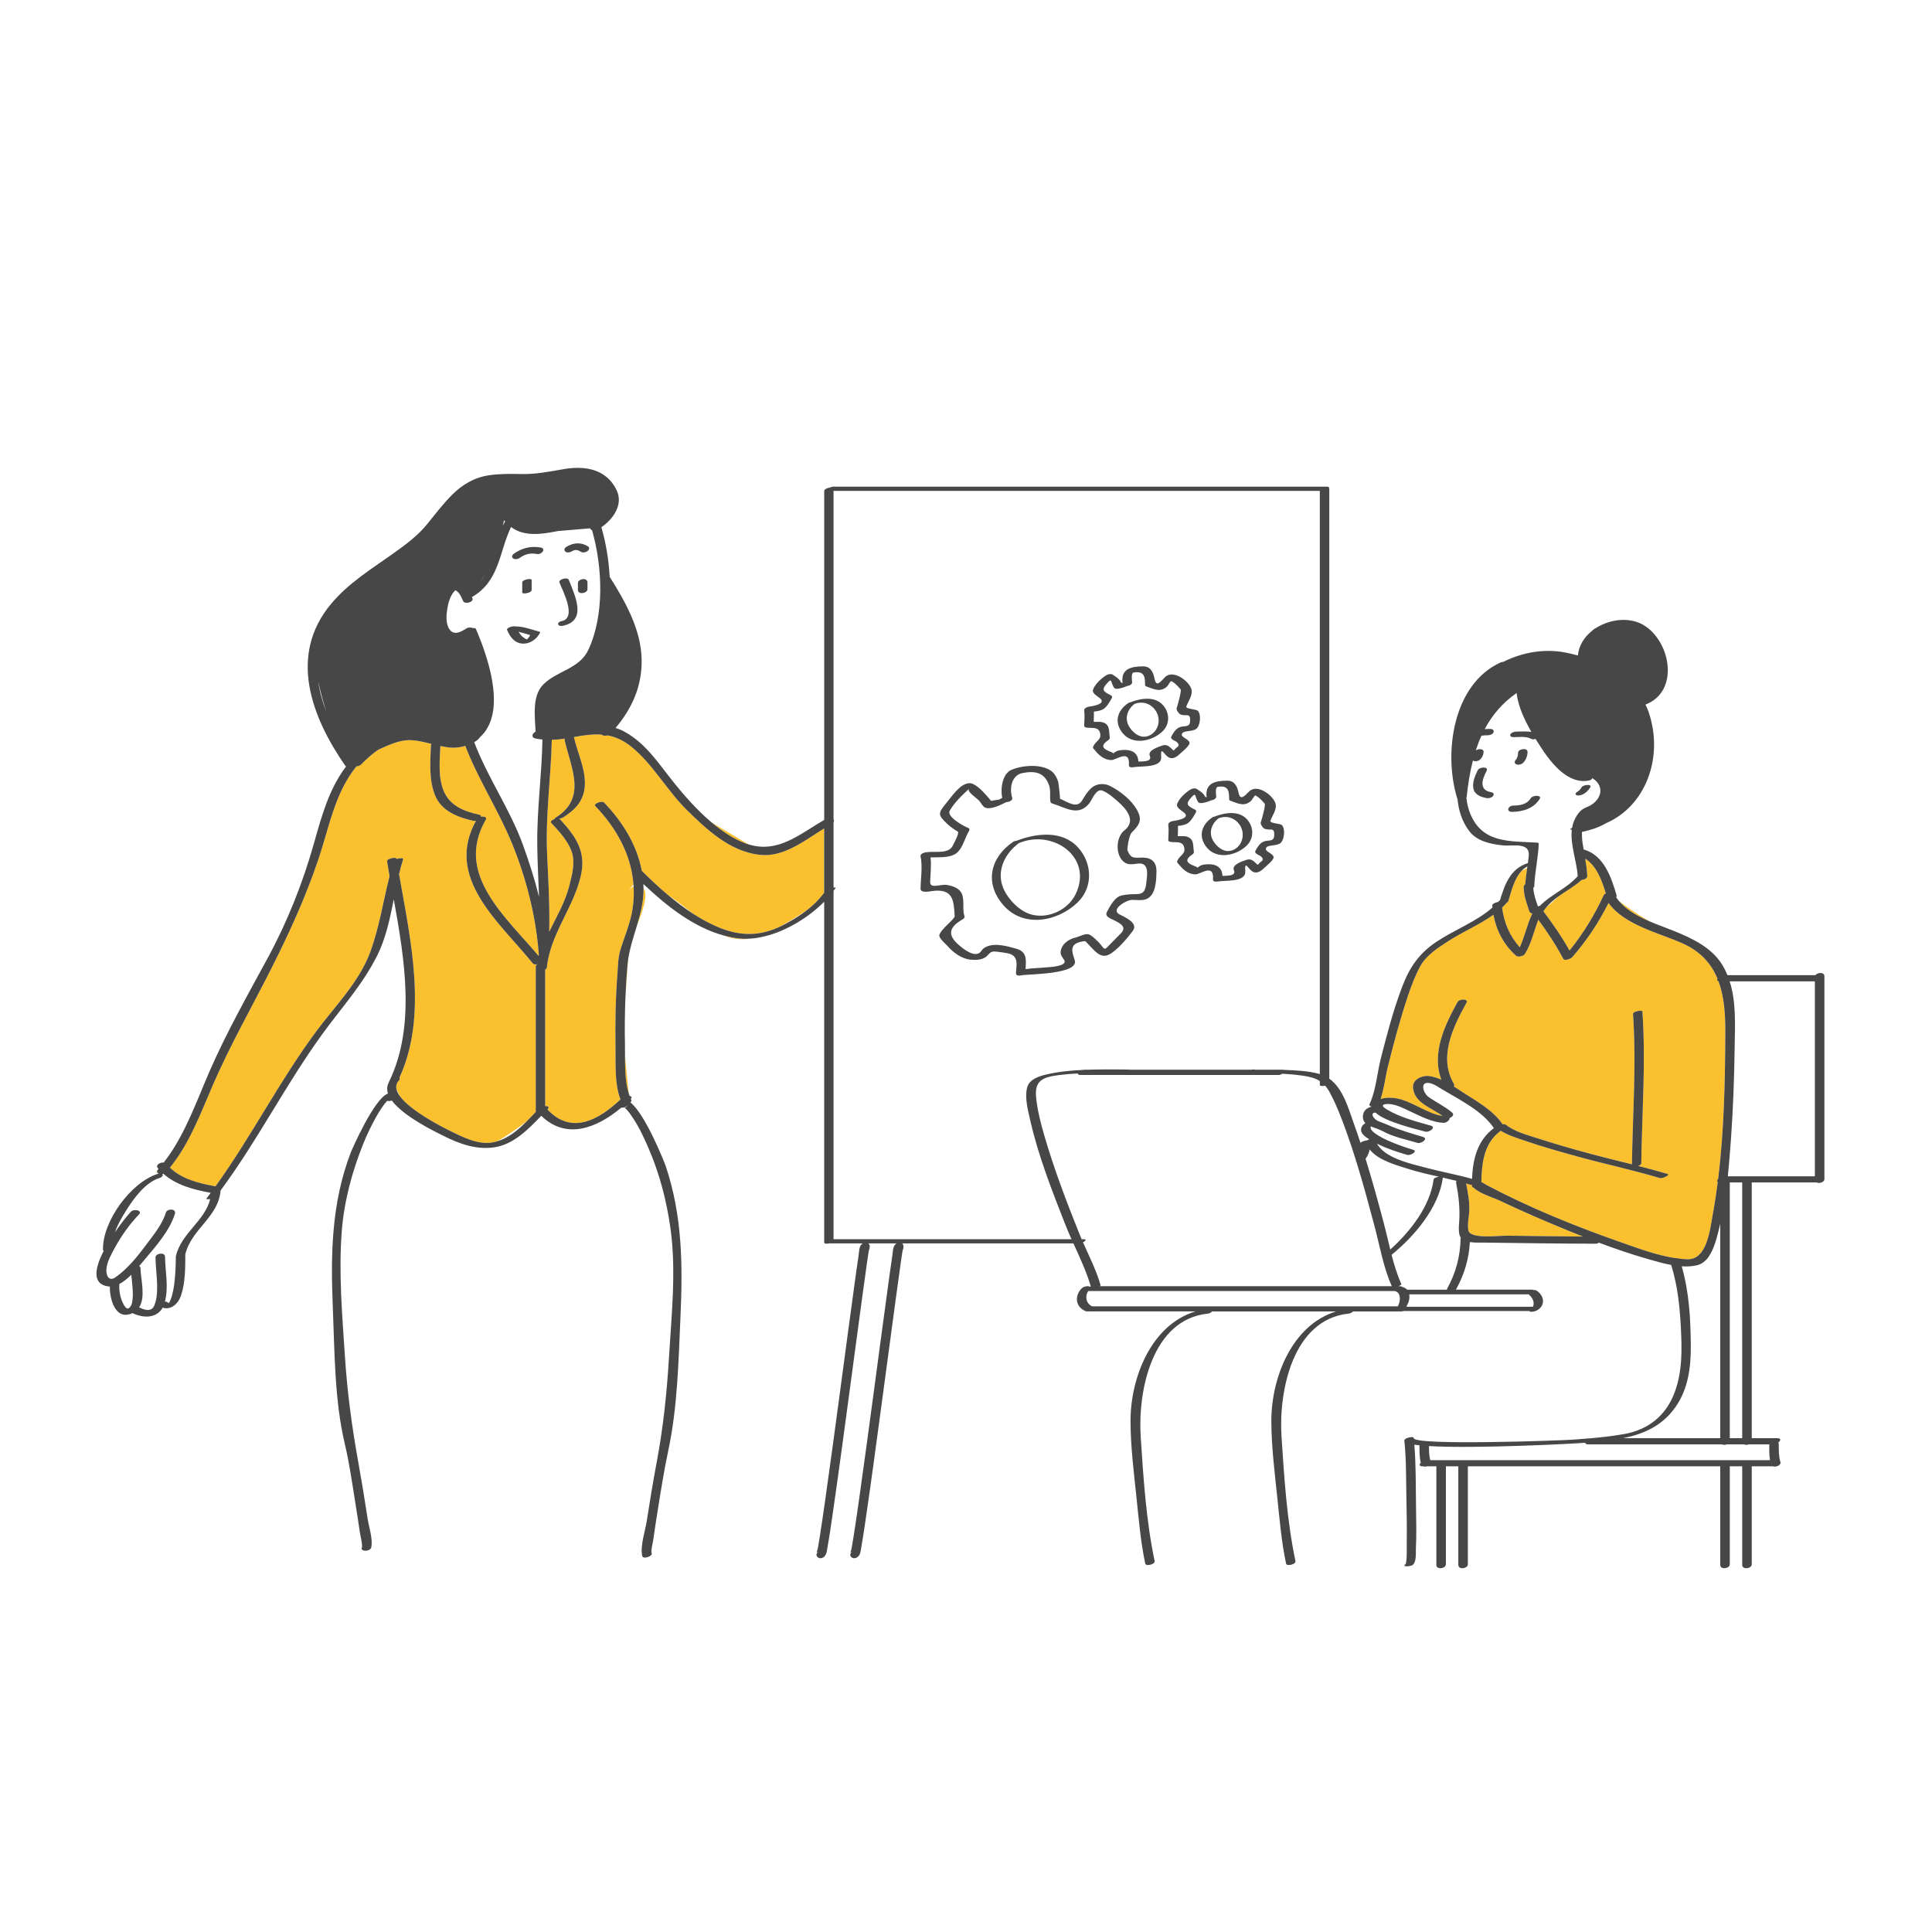 <?xml version="1.0" standalone="no"?>
<svg version="1.1" id="Layer_1" xmlns="http://www.w3.org/2000/svg" xmlns:xlink="http://www.w3.org/1999/xlink" x="0px" y="0px" width="595.28px" height="595.28px" viewBox="0 0 595.28 595.28" enable-background="new 0 0 595.28 595.28" xml:space="preserve">
<path id="color_x5F_2" fill="#FBC02D" d="M48.388,360.842c-0.025,0.125-0.018,0.239,0.025,0.34l-0.504,0.288L48.388,360.842z
	 M192.68,307.586l0.848-11.967c-0.08,0.536-0.149,1.075-0.199,1.619C193.017,300.675,192.816,304.128,192.68,307.586z
	 M198.268,273.809c0,0.692-0.022,1.388-0.071,2.088c-0.221,3.136-1.009,6.119-1.893,9.077c1.68-4.055,3.413-9.26,2.105-11.004
	C198.362,273.907,198.314,273.865,198.268,273.809z M230.681,260.201c-3.189-1.875-7.654-4.533-11.485-6.821
	c3.273,2.77,6.781,5.109,10.373,6.449C229.944,259.969,230.313,260.089,230.681,260.201z M227.764,289.174
	c-1.562-0.173-3.095-0.474-4.603-0.875c1.966,0.813,4.654,1.41,7.943,0.921C229.969,289.29,228.848,289.294,227.764,289.174z
	 M169.222,287.098c2.238-4.621,4.891-9.065,6.185-14.146c0.876-3.44,1.988-7.487,0.59-10.95c-1.331-3.296-3.754-5.862-6.132-8.438
	c-0.424-0.46,0.289-0.999,1.107-1.243c-0.154-0.053-0.143-0.164,0.182-0.365c9.798-6.075,4.791-15.185,2.773-24.08
	c-0.022-0.098,0.041-0.198,0.152-0.296c-1.358,0.204-2.705,0.341-4.057,0.378c-0.272,11.82-2.014,23.554-1.441,35.399
	C168.964,271.275,169.407,279.191,169.222,287.098z M164.148,296.82c-10.252-12.714-27.271-26.262-17.48-43.954
	c-0.271,0.076-0.538,0.101-0.769,0.05c-4.681-1.023-9.77-2.937-11.776-7.699c-2.037-4.837-1.552-10.412-1.345-15.53
	c0.007-0.178,0.075-0.338,0.179-0.48c-2.354-0.592-4.712-1.166-7.096-1.171c-2.817,0.15-5.274,1.125-8.702,2.684
	c-0.212,0.096-0.418,0.19-0.625,0.285c-1.907,1.305-3.658,2.938-5.449,4.705c-0.194,0.192-0.736,0.36-1.286,0.457
	c-6.667,8.209-8.34,18.675-11.698,28.608c-3.987,11.797-8.936,22.626-14.531,33.707c-6.023,11.928-12.637,23.493-17.955,35.771
	c-3.795,8.764-7.18,18.038-13.257,25.519c3.669,3.509,8.724,4.759,13.663,5.679c0.082,0.015,0.149,0.037,0.22,0.058
	c0.069-0.02,0.139-0.038,0.21-0.054c11.064-15.385,19.665-32.4,30.96-47.642c5.773-7.791,13.234-15.18,16.661-24.471
	c2.799-7.588,3.968-15.585,5.961-23.384c-0.271-1.552-0.533-3.086-0.774-4.596c-0.125-0.786,2.794-1.429,2.898-0.776
	c0.004,0.024,0.008,0.049,0.012,0.074c0.895-0.306,2.181-0.346,2.052,0.062c-0.479,1.512-0.888,3.055-1.263,4.616
	c3.54,20.227,8.931,43.708,0.085,62.767c0.215,0.161,0.233,0.425-0.127,0.81c-0.75,0.8-0.958,1.69-0.769,2.627
	c0.353,0.751,0.759,1.571,1.188,2.361c3.401,4.476,12.71,9.224,14.938,10.333c3.886,1.934,8.841,4.508,13.304,3.798
	c0.567-0.09,1.113-0.229,1.65-0.389c2.803-1.591,6.148-3.945,8.964-6.042c0.988-0.985,1.942-1.998,2.884-2.982
	c0-0.232,0-0.465,0-0.697c-0.054-0.133-0.048-0.265,0-0.392c0-14.63,0-29.259,0-43.889c0-0.224,0.254-0.415,0.608-0.564
	C165.089,297.232,164.45,297.194,164.148,296.82z M50.432,358.202c0.438-0.56,0.862-1.129,1.274-1.708l-1.301,1.705
	C50.414,358.2,50.423,358.201,50.432,358.202z M233.983,263.379c-9.079-1.078-16.031-7.597-22.291-13.733
	c-6.118-5.996-10.478-14.135-17.098-19.512c-2.467-2.004-4.881-3.079-7.385-3.547c-0.705,0.18-1.581,0.129-1.783-0.228
	c-2.676-0.21-5.487,0.157-8.6,0.747c1.093,4.816,3.762,10.152,3.355,15.176c-0.372,4.592-3.048,7.332-6.832,9.678
	c-0.164,0.102-0.613,0.218-1.085,0.3c0.116,0.04,0.218,0.095,0.292,0.175c4.874,5.281,8.1,9.917,6.425,17.322
	c-2.25,9.951-9.45,18.04-10.488,28.354c-0.024,0.244-0.23,0.461-0.521,0.632c0,14.013,0,28.025,0,42.038
	c0.807-0.009,1.453,0.285,0.76,0.984c-0.021,0.021-0.043,0.043-0.063,0.065c7.342,7.875,15.659,3.381,22.504-3.072
	c-1.868-4.836-1.456-11.249-1.531-16.189c-0.114-7.437,0.016-14.905,0.587-22.323c0.186-2.412,0.18-5.131,0.887-7.467
	c1.256-4.144,3.086-8.285,3.763-12.579c0.38-2.408,0.481-4.764,0.35-7.063c-0.78,0.405-1.401,1.074-1.671,1.397l1.621-2.025
	c-0.698-9.123-5.182-17.326-11.785-24.177c-0.652-0.677,2.079-1.728,2.707-1.077c5.666,5.879,10.173,13.099,11.646,21.062
	c2.529,2.504,5.182,5.008,7.97,7.363l3.192,2.29l4.865,3.707c2.153,1.375,4.381,2.609,6.69,3.642
	c6.898,3.082,13.05,3.364,19.792,0.227c3.467-1.944,6.313-3.736,8.534-5.235c1.921-1.512,3.657-3.236,5.142-5.229
	c0-6.608,0-13.217,0-19.825C247.854,259.037,241.388,264.258,233.983,263.379z M143.358,229.806
	c-1.568,0.504-3.245,0.705-4.959,0.517c-0.904-0.1-1.807-0.271-2.708-0.466c-0.203,4.482-0.747,9.653,1.027,13.866
	c1.938,4.604,6.264,6.271,10.862,7.277c0.551,0.121,0.708,0.38,0.629,0.672c0.943-0.175,1.946,0.077,1.461,0.914
	c-9.752,16.833,6.287,29.971,16.301,41.99c0.014-0.172,0.029-0.344,0.041-0.517c-0.86-11.701-3.91-23.716-8.393-34.517
	C153.397,249.369,147.311,240.098,143.358,229.806z M193.745,337.053l-1.187-12.005
	C192.558,329.002,192.584,333.387,193.745,337.053z M494.142,275.787c0.092-0.199,0.33-0.366,0.631-0.496
	c-1.178-3.949-2.838-8.533-6.348-10.72c0.303,1.765,0.563,3.534,0.637,5.326c0.029,0.72-0.863,1.178-1.672,1.181
	c-2.13,1.919-4.637,3.321-6.953,4.951c-1.541,1.437-3.105,2.815-4.127,3.701c-0.267,0.331-0.523,0.674-0.764,1.038
	c2.902,3.899,5.684,7.859,8.047,12.101C487.847,287.626,491.284,281.969,494.142,275.787z M472.143,281.443
	c-0.427-0.048-0.79-0.243-0.923-0.634c-0.865-2.551-1.715-4.828-1.751-7.557c-0.005-0.318,0.186-0.586,0.469-0.784
	c0.134-1.663,0.357-3.311,0.597-4.958c-0.543,0.266-1.135,0.545-1.696,0.807c-2.29,2.434-3.209,6.421-4.116,9.399
	c-0.046,0.152-0.224,0.284-0.465,0.396c-0.037,0.057-0.074,0.115-0.129,0.177c-0.409,0.471-0.851,0.916-1.306,1.348
	c0.589,4.614,2.334,8.812,5.454,12.221C469.812,288.493,470.53,284.786,472.143,281.443z M531.589,318.029
	c0.025-5.596-0.355-11.021-2.105-15.713c-0.471-0.117-0.508-0.432-0.305-0.773c-1.889-4.571-5.178-8.392-10.822-10.908
	c-7.227-3.221-17.813-5.576-22.74-12.411c-3.051,6.042-6.699,11.572-11.207,16.724c-0.424,0.484-2.358,1.245-2.776,0.44
	c-2.196-4.234-4.853-8.163-7.658-12.004c-1.351,3.526-2.117,7.297-4.135,10.556c-0.393,0.634-2.092,1.089-2.688,0.56
	c-3.821-3.392-6.1-7.765-7.006-12.649c-4.228,3.056-9.406,5.235-13.602,7.944c-3.273,2.114-7.056,4.428-8.961,7.96
	c-1.572,2.915-2.745,6.028-3.797,9.164c-2.418,7.215-4.383,14.577-6.212,21.961c-0.746,3.012-1.116,6.68-2.194,9.747
	c1.61-0.537,3.646-0.448,4.938-0.201c4.976,0.956,9.194,4.63,14.181,5.43c-3.449-2.564-8.688-3.94-9.117-8.722
	c-0.234-2.616,2.879-3.873,5.043-3.57c1.283,0.179,2.507,0.586,3.695,1.106c-3.085-8.063,0.931-16.609,4.961-23.91
	c0.565-1.024,3.505-1.123,2.748,0.248c-4.142,7.503-8.689,16.703-3.859,24.945c0.171,0.291,0.142,0.568-0.002,0.811
	c1.201,0.759,2.374,1.555,3.528,2.29c3.998,2.542,8.762,5.305,11.467,9.353c0.408-0.065,0.783-0.045,0.994,0.123
	c2.814,2.243,6.939,3.27,10.298,4.356c5.06,1.638,10.175,3.101,15.307,4.492c4.394,1.191,8.831,2.258,13.256,3.37
	c0.239-15.441,1.411-30.916,0.337-46.352c-0.054-0.774,2.863-1.281,2.898-0.776c1.085,15.605-0.128,31.25-0.348,46.859
	c-0.005,0.323-0.457,0.579-1.002,0.744c3.033,0.774,6.058,1.58,9.052,2.474c1.055,0.314-1.558,1.515-2.338,1.281
	c-8.333-2.487-16.882-4.304-25.268-6.612c-5.36-1.475-10.731-2.971-15.989-4.784c-2.541-0.877-5.416-1.712-7.763-3.181
	c-0.07,0.072-0.155,0.147-0.259,0.225c-2.216,1.656-3.573,3.82-4.407,6.22c-0.173,0.609-0.349,1.212-0.51,1.765
	c-0.592,2.46-0.753,5.084-0.789,7.622c0.189-0.047,1.083,0.621,1.433,0.807c13.151,6.964,27.27,12.718,41.299,17.629
	c5.489,1.921,11.393,4.179,17.291,5.013c0.376-0.044,0.709-0.014,0.9,0.119c0.833,0.097,1.666,0.166,2.496,0.197
	c6.098,0.228,7.014-9.101,7.848-13.652c0.616-3.363,1.132-6.75,1.568-10.153c-0.343-0.2-0.222-0.595,0.118-0.962
	C531.231,348.271,531.521,333.013,531.589,318.029z M526.435,387.256c-0.277,0.39-0.577,0.75-0.904,1.073
	C526.061,387.997,526.318,387.603,526.435,387.256z M508.29,283.912c-4.355-2.528-7.541-4.804-9.547-6.368
	C501.118,280.417,504.642,282.351,508.29,283.912z M462.06,369.913c-1.73-0.821-6.141-2.127-7.931-3.922
	c-0.361-0.098-0.62-0.325-0.618-0.723c0-0.043,0.002-0.086,0.002-0.129c-0.01-0.022-0.012-0.043-0.02-0.065
	c-0.154,0.013-0.291,0.008-0.393-0.024c-0.449-0.142-0.902-0.268-1.355-0.399c0.548,2.79,1.102,5.685,0.965,8.521
	c-0.083,1.734-0.672,4.271-0.254,6.002c0.648,2.678,9.507,1.528,11.851,1.554c7.812,0.086,15.624,0.227,23.437,0.277
	c-1.378-0.544-2.753-1.093-4.123-1.651C476.355,376.393,469.146,373.279,462.06,369.913z"></path>
<path id="color_x5F_1" d="M459.97,245.34c-0.526,0.532-1.34,0.684-2.05,0.549c-1.588-0.302-3.577-1.061-3.938-2.869
	c-0.399-1.996,0.498-3.979,1.355-5.733c0.48-0.984,3.4-1.187,2.73,0.185c-0.619,1.27-1.539,3.023-1.242,4.503
	c0.293,1.469,1.468,1.909,2.823,2.167C460.295,244.265,460.391,244.914,459.97,245.34z M467.309,235.536
	c0.692,0.221,1.556-0.025,2.05-0.549c0.84-0.893,1.279-2.068,1.303-3.288c0.029-1.453-2.902-0.969-2.926,0.254
	c-0.017,0.837-0.191,1.644-0.779,2.267C466.501,234.705,466.687,235.337,467.309,235.536z M485.739,244.995
	c0.641,0.274,1.472,0.015,2.047-0.292c0.896-0.477,1.711-1.214,2.191-2.114c0.621-1.164-2.268-0.782-2.684-0.005
	c-0.303,0.568-0.707,1.052-1.279,1.356C485.641,244.14,485.118,244.728,485.739,244.995z M474.388,246.174
	c0.808-1.3-2.141-1.204-2.744-0.232c-1.201,1.934-3.303,2.247-5.415,2.274c-1.581,0.02-2.287,1.957-0.309,1.932
	C469.226,250.105,472.561,249.114,474.388,246.174z M347.856,329.491C348.21,329.428,348.251,329.354,347.856,329.491
	L347.856,329.491z M562.129,300.8c0,20.826,0,41.652,0,62.479c0,1.003-1.6,1.483-2.438,1.039c-0.027,0.002-0.057,0.007-0.083,0.007
	c-6.622,0-13.244,0-19.866,0c0,26.269,0,52.538,0,78.807c2.637,0,5.273,0,7.91,0c1.276,0,0.967,0.801,0.254,1.361
	c0.099,0.134,0.16,0.299,0.16,0.507c0.001,1.831-0.035,3.691,0.505,5.459c0.304,0.998-1.397,1.695-2.343,1.335
	c-2.162,0-4.324,0-6.486,0c0,10.064,0,20.129,0,30.193c0,1.36-2.941,1.765-2.941,0.198c0-10.13,0-20.261,0-30.392
	c-1.275,0-2.552,0-3.827,0c0,10.064,0,20.129,0,30.193c0,1.36-2.941,1.765-2.941,0.198c0-10.13,0-20.261,0-30.392
	c-25.92,0-51.84,0-77.76,0c0,10.064,0,20.129,0,30.193c0,1.36-2.941,1.765-2.941,0.198c0-10.13,0-20.261,0-30.392
	c-1.276,0-2.552,0-3.827,0c0,10.064,0,20.129,0,30.193c0,1.36-2.941,1.765-2.941,0.198c0-10.13,0-20.261,0-30.392
	c-0.958,0-1.916,0-2.873,0c-0.423,0.124-0.88,0.135-1.234,0c-0.053,0-0.105,0-0.159,0c-1.087,0-1.024-0.583-0.54-1.102
	c-0.424-1.741-0.396-3.581-0.395-5.362c-0.574-0.06-1.101-0.126-1.581-0.199c0.525,6.353,0.416,12.86,0.52,19.203
	c0.069,4.292,0.158,8.601-0.042,12.89c-0.064,1.374,0.225,4.001-0.989,4.97c-0.564,0.451-3.462,0.748-2.254-0.217
	c0.574-0.459,0.407-5.558,0.425-6.886c0.059-4.308,0.003-8.616-0.096-12.923c-0.139-6.04-0.005-12.239-0.643-18.255
	c0-0.013-0.007-0.024-0.007-0.037c0.009-0.451,0.577-0.661,0.924-0.808c0.001,0,0.003-0.001,0.004-0.002
	c0.254-0.107,1.91-0.572,1.974,0.031c0.001,0.008,0.001,0.016,0.002,0.023c0.23,2.356,45.27,0.73,48.932,0.476
	c1.868-0.13,3.738-0.278,5.607-0.444c0.083-0.015,0.165-0.022,0.244-0.022c0.001,0,0.002,0,0.003,0
	c3.338-0.3,6.669-0.678,9.966-1.259c7.548-1.333,13.006-5.69,15.676-12.964c2.36-6.433,2.22-13.086,1.874-19.842
	c-0.334-6.541-1.021-13.047-2.983-19.308c-2.515-0.463-4.999-1.202-7.271-1.853c-5.07-1.452-10.066-3.161-15.008-5.014
	c-0.252,0.194-0.589,0.324-0.996,0.323c-11.568-0.016-23.143-0.202-34.709-0.347c-0.975-0.012-2.579,0.075-4.039-0.157
	c-0.292,5.125-1.689,9.918-4.187,14.46c-0.04,0.072-0.093,0.138-0.153,0.2c7.773,0,15.547,0,23.321,0c0.373,0,0.593,0.053,0.7,0.138
	c0.291-0.037,0.57-0.026,0.77,0.096c2.256,1.387,2.977,4.205,0.633,5.907c-0.555,0.403-1.266,0.61-1.943,0.677
	c-0.151,0.015-0.873-0.012-0.813-0.246c-0.07,0.011-0.138,0.019-0.197,0.019c-12.873,0-25.747,0-38.621,0
	c-0.203,0.071-0.4,0.116-0.57,0.116c-4.986,0-9.973,0-14.959,0c-0.268,0.32-0.771,0.619-1.334,0.677
	c-17.212,1.775-21.61,23.846-20.69,37.894c0.831,12.695,1.66,25.884,4.298,38.355c0.211,1.001-2.697,1.729-2.898,0.776
	c-1.425-6.74-2.002-13.729-2.721-20.57c-0.811-7.708-1.792-15.532-1.813-23.295c-0.037-13.444,6.416-29.728,19.992-33.838
	c-12.74,0-25.48,0-38.222,0c-0.268,0.32-0.771,0.619-1.334,0.677c-17.212,1.774-21.611,23.846-20.69,37.894
	c0.831,12.695,1.66,25.884,4.298,38.355c0.212,1.001-2.696,1.729-2.898,0.776c-1.425-6.74-2.003-13.729-2.722-20.57
	c-0.81-7.709-1.791-15.532-1.813-23.295c-0.038-13.444,6.418-29.728,19.994-33.838c-11.11,0-22.22,0-33.33,0
	c-0.447,0-0.676-0.084-0.763-0.21c-2.87-1.322-3.154-4.551-1.041-6.805c0.478-0.509,1.233-0.751,1.921-0.759
	c0.169-0.002,0.472,0.051,0.678,0.166c0.1-0.04,0.199-0.076,0.296-0.102c-1.303-4.475-3.375-8.886-5.349-13.253
	c-17.609,0-35.219,0-52.828,0c0.125,0.076,0.236,0.17,0.307,0.305c0.141,0.271,0.159,0.387,0.166,0.695
	c0.003,0.126-0.025,0.241-0.066,0.35c0.146-0.008-0.177,0.602-0.284,1.291c-0.179,1.148-0.347,2.299-0.511,3.45
	c-0.569,3.992-1.113,7.987-1.654,11.983c-1.517,11.193-3.004,22.391-4.514,33.585c-1.435,10.634-2.859,21.27-4.412,31.887
	c-0.478,3.267-0.939,6.541-1.523,9.792c-0.214,1.185-0.236,2.763-1.384,3.438c-1.474,0.866-3.01-0.859-1.322-1.852
	c-1.129,0.664-0.527,0.19-0.299-1.081c0.218-1.214,0.418-2.431,0.608-3.649c0.602-3.837,1.156-7.681,1.701-11.526
	c1.585-11.194,3.092-22.399,4.596-33.604c1.427-10.621,2.833-21.244,4.291-31.86c0.431-3.141,0.855-6.283,1.329-9.417
	c0.163-1.077,0.124-2.747,0.979-3.549c0.099-0.092,0.239-0.17,0.394-0.237c-2.938,0-5.875,0-8.813,0
	c0.125,0.076,0.235,0.17,0.306,0.305c0.142,0.271,0.159,0.387,0.167,0.695c0.003,0.126-0.025,0.241-0.066,0.35
	c0.145-0.007-0.178,0.603-0.285,1.291c-0.178,1.148-0.346,2.299-0.511,3.45c-0.569,3.992-1.113,7.987-1.655,11.983
	c-1.516,11.193-3.003,22.391-4.513,33.585c-1.435,10.634-2.86,21.27-4.412,31.887c-0.478,3.267-0.939,6.541-1.524,9.792
	c-0.213,1.185-0.235,2.763-1.383,3.438c-1.474,0.866-3.01-0.859-1.322-1.852c-1.129,0.664-0.527,0.19-0.299-1.081
	c0.219-1.214,0.418-2.431,0.608-3.649c0.602-3.837,1.156-7.681,1.701-11.526c1.585-11.194,3.092-22.399,4.597-33.604
	c1.426-10.621,2.832-21.244,4.289-31.86c0.432-3.141,0.856-6.283,1.33-9.417c0.163-1.077,0.125-2.747,0.979-3.549
	c0.099-0.092,0.238-0.17,0.394-0.237c-3.476,0-6.95,0-10.425,0c-0.002,0-0.003,0-0.005,0c-0.75,0.183-1.528,0.132-1.528-0.258
	c0-35.003,0-70.007,0-105.011c-5.827,5.894-14.811,10.876-22.828,11.375c-1.136,0.071-2.257,0.075-3.341-0.045
	c-1.562-0.173-3.095-0.474-4.603-0.875c-9.439-2.514-17.819-9.177-24.941-15.916c0.023,0.474,0.047,0.948,0.048,1.426
	c0,0.692-0.022,1.388-0.071,2.088c-0.221,3.136-1.009,6.119-1.893,9.077c-1.051,3.515-2.234,6.994-2.776,10.645
	c-0.08,0.536-0.149,1.075-0.199,1.619c-0.312,3.438-0.512,6.891-0.648,10.349c-0.187,4.736-0.237,9.48-0.14,14.208
	c0.021,1.031,0.02,2.125,0.019,3.254c-0.001,3.954,0.025,8.339,1.187,12.005c0.065,0.208,0.142,0.41,0.215,0.613
	c0.544,0.118,0.843,0.43,0.381,0.948c0.063,0.142,0.119,0.287,0.187,0.426c0.098,0.202-0.063,0.424-0.349,0.618
	c4.564,3.438,10.59,18.631,10.933,19.654c5.125,15.341,5.249,30.422,4.54,46.333c-0.613,13.745-0.898,27.915-3.783,41.411
	c-1.272,5.955-2.221,11.987-3.178,17.999c-0.507,3.179-1.01,6.358-1.457,9.546c-0.154,1.104-0.688,2.803-0.498,3.92
	c0.152,0.171,0.124,0.417-0.23,0.746c-0.01,0.009-0.02,0.019-0.029,0.028c-0.448,0.416-2.41,1.146-2.628,0.085
	c-0.645-3.131,0.948-7.754,1.431-10.834c0.92-5.88,1.859-11.763,2.969-17.611c2.056-10.836,3.191-21.595,3.851-32.621
	c0.777-12.998,2.282-26.805,0.472-39.766c-1.189-8.521-3.369-16.965-6.813-24.868c-1.39-3.189-2.867-6.402-4.816-9.295
	c-0.526-0.781-1.052-1.582-1.683-2.283c-1.494-1.66-0.614-0.104,0.141-1.555c-0.269,0.518-1.279,0.817-2.016,0.761
	c-7.557,6.314-16.903,9.989-24.629,2.497c-4.019,4.177-8.478,8.754-14.304,9.681c-5.52,0.878-10.72-0.958-15.604-3.388
	c-2.86-1.423-12.468-6.044-16.139-10.995c-0.468,0.162-1.012,0.217-1.426,0.09c-0.077,0.078-0.226,0.234-0.476,0.538
	c-0.374,0.449-0.726,0.915-1.056,1.396c-0.654,0.971-1.286,1.956-1.855,2.98c-1.507,2.709-2.865,5.505-4.02,8.384
	c-3.417,8.52-5.863,17.615-6.584,26.788c-1.01,12.861,0.14,26.081,0.985,38.923c0.712,10.815,2.106,21.243,4.021,31.88
	c1.067,5.931,2.046,11.88,2.95,17.838c0.383,2.52,1.662,6.27,1.135,8.831c-0.21,1.018-2.097,1.395-2.794,0.749
	c-0.011-0.009-0.021-0.019-0.03-0.028c-0.223-0.206-0.212-0.433-0.059-0.644c0.173-1.365-0.429-3.263-0.616-4.548
	c-0.479-3.288-0.987-6.571-1.519-9.85c-0.941-5.812-1.761-11.708-3.123-17.441c-3.209-13.509-3.142-28.248-3.714-42.054
	c-0.681-16.404-0.458-32.224,5.538-47.835c0.362-0.942,7.26-16.745,11.47-18.149c-0.396-1.163-0.362-2.321,0.248-3.439
	c-0.006-0.026-0.003-0.054,0.013-0.085c8.294-16.95,4.888-37.606,1.513-56.327c-1.194,5.994-2.44,11.988-5.135,17.373
	c-4.519,9.03-11.135,16.215-16.998,24.313c-11.213,15.488-19.861,32.657-31.229,48.03c-0.663,8.259-9.027,11.854-10.873,19.701
	c-0.008,4.17,0.013,8.804-1.363,12.775c-0.876,2.529-3.143,4.433-5.608,3.63c-1.808,3.202-5.695,3.325-9.116,1.77
	c-0.071-0.032-0.126-0.069-0.184-0.104c-0.037,0.018-0.065,0.041-0.104,0.058c-5.085,2.308-6.948-4.179-6.877-8.253
	c-0.141-0.004-0.279,0.004-0.419-0.013c-5.229-0.654-4.176-5.713-1.47-10.963c-0.134-0.067-0.221-0.166-0.225-0.305
	c-0.205-8.777,8.588-20.837,16.967-23.448c0.092-0.029,0.164-0.032,0.248-0.05c-0.242-0.097-0.431-0.241-0.512-0.428
	c-0.043-0.101-0.051-0.215-0.025-0.34c0.033-0.157,0.12-0.331,0.291-0.522c0.053-0.059,0.101-0.121,0.152-0.18
	c-0.086-0.098-0.176-0.189-0.26-0.29c-0.728-0.871,0.736-1.75,1.834-1.65c0.009,0,0.018,0.002,0.026,0.003
	c0.438-0.56,0.862-1.129,1.274-1.708c5.688-7.993,9.063-17.747,12.942-26.624c5.228-11.964,11.711-23.415,17.923-34.885
	c5.986-11.053,10.739-23.041,14.148-35.142c2.355-8.363,4.646-16.783,9.887-23.658c-0.089-0.064-0.171-0.138-0.236-0.232
	c-10.41-15.006-17.643-34.002-4.399-49.862c5.384-6.447,12.393-10.725,19.162-15.537c3.739-2.659,7.558-5.468,10.46-9.064
	c2.445-3.029,4.805-6.106,7.538-8.886c3.216-3.269,7.091-5.548,11.671-6.184c3.159-0.439,6.346-0.433,9.528-0.355
	c4.723,0.115,8.783-0.723,13.399-1.525c1.9-0.33,3.813-0.46,5.649-0.324c0.11-0.03,0.28,0.003,0.28,0.003s-0.029,0.008-0.04,0.011
	c4.327,0.377,8.194,2.296,10.36,6.824c2.11,4.411-1.047,8.894-4.703,11.398c1.347,4.652,2.27,9.925,2.553,15.276
	c4.795,7.569,9.691,16.275,9.85,25.465c0.142,8.235-2.926,15.03-8.032,21.118c0.852,0.247,1.694,0.578,2.525,1.021
	c6.779,3.617,10.735,9.945,15.413,15.784c3.174,3.96,7.176,8.508,11.61,12.261c3.273,2.77,6.781,5.109,10.373,6.449
	c0.376,0.14,0.745,0.261,1.112,0.372c9.122,2.765,15.677-3.187,23.252-7.562c0-33.767,0-67.533,0-101.299
	c0-0.59,0.959-1.006,1.774-1.11c0.356-0.157,0.731-0.269,0.981-0.269c50.677,0,101.354,0,152.03,0c0.688,0,0.834,0.164,0.706,0.374
	c0.083,0.057,0.132,0.132,0.132,0.229c0,60.6,0,121.201,0,181.802c4.356,3.096,5.953,9.393,7.766,14.404
	c0.647,1.79,1.262,3.59,1.862,5.396c0.184-0.392,1.27-0.73,2.053-0.802c0.174-0.123,0.397-0.231,0.641-0.318
	c-1.059-0.637-2.385-1.54-2.521-2.687c-0.127-1.064,0.521-1.778,1.324-2.32c-1.101-0.938-0.971-2.985-0.043-3.983
	c0.549-0.591,1.271-0.919,2.043-1.088c-0.561-0.06-0.942-0.341-0.662-0.918c1.857-3.82,2.332-9.681,3.425-13.944
	c1.883-7.344,3.802-14.754,6.493-21.852c2.328-6.139,5.135-10.38,10.682-14.094c5.27-3.528,12.318-6.199,17.215-10.522
	c-0.02-0.188-0.053-0.372-0.067-0.561c-0.046-0.586,0.938-1.027,1.771-1.13c0.077-0.085,0.16-0.166,0.235-0.252
	c0.09-0.103,0.213-0.191,0.357-0.264c1.512-4.935,3.213-9.793,8.621-11.484c0.099-0.729,0.193-1.459,0.264-2.194
	c0.423-4.406-4.972-2.95-7.964-3.265c-3.75-0.395-8.012-1.232-10.421-4.467c-2.172-2.917-3.249-6.288-3.565-9.833
	c-0.017-0.032-0.048-0.05-0.06-0.086c-4.352-13.936-1.406-35.331,13.361-41.984c0.264-0.119,0.539-0.17,0.8-0.174
	c5.831-2.929,12.563-4.124,18.996-2.905c1.314,0.249,2.651,0.561,3.993,0.936c0.278-3.06,1.955-5.669,4.341-7.574
	c0.381-0.404,0.869-0.737,1.436-1.01c4.472-2.767,10.589-3.356,14.909-0.508c8.022,5.289,10.557,20.195,0.149,24.22
	c-0.004,0.001-0.007,0.002-0.011,0.003c0.393,0.805,0.755,1.63,1.044,2.499c4.61,13.854-0.995,28.801-13.25,34.07
	c-2.583,1.568-5.902,2.366-7.363,2.659c-0.033,1.156,0.027,2.312,0.201,3.483c0.097,0.649,0.206,1.296,0.318,1.942
	c0.056,0.007,0.112,0.014,0.165,0.03c6.099,1.808,8.381,8.574,9.974,14.081c0.067,0.234,0.021,0.451-0.1,0.642
	c0.242,0.358,0.499,0.703,0.774,1.035c2.375,2.873,5.898,4.807,9.547,6.368c2.6,1.111,5.256,2.039,7.596,2.992
	c5.579,2.274,11.506,5.054,14.775,10.419c0.623,1.022,1.142,2.075,1.586,3.149c9.037,0,18.075,0,27.113,0
	C559.983,299.565,562.129,299.461,562.129,300.8z M119.134,339.13c-0.17-0.079-0.312-0.192-0.396-0.356
	C118.872,339.034,119.017,339.11,119.134,339.13z M532.936,302.367c2.048,6.362,1.646,13.405,1.546,20.064
	c-0.143,9.666-0.467,19.338-1.178,28.98c-0.27,3.65-0.549,7.339-0.928,11.02c8.938,0,17.875,0,26.812,0c0-20.021,0-40.043,0-60.064
	C550.437,302.367,541.687,302.367,532.936,302.367z M495.616,278.224c-3.051,6.042-6.699,11.572-11.207,16.724
	c-0.424,0.484-2.358,1.245-2.776,0.44c-2.196-4.234-4.853-8.163-7.658-12.004c-1.351,3.526-2.117,7.297-4.135,10.556
	c-0.393,0.634-2.092,1.089-2.688,0.56c-3.821-3.392-6.1-7.765-7.006-12.649c-4.228,3.056-9.406,5.235-13.602,7.944
	c-3.273,2.114-7.056,4.428-8.961,7.96c-1.572,2.915-2.745,6.028-3.797,9.164c-2.418,7.215-4.383,14.577-6.212,21.961
	c-0.746,3.012-1.116,6.68-2.194,9.747c1.61-0.537,3.646-0.448,4.938-0.201c4.976,0.956,9.194,4.63,14.181,5.43
	c-3.449-2.564-8.688-3.94-9.117-8.722c-0.234-2.616,2.879-3.873,5.043-3.57c1.283,0.179,2.507,0.586,3.695,1.106
	c-3.085-8.063,0.931-16.609,4.961-23.91c0.565-1.024,3.505-1.123,2.748,0.248c-4.142,7.503-8.689,16.703-3.859,24.945
	c0.171,0.291,0.142,0.568-0.002,0.811c1.201,0.759,2.374,1.555,3.528,2.29c3.998,2.542,8.762,5.305,11.467,9.353
	c0.408-0.065,0.783-0.045,0.994,0.123c2.814,2.243,6.939,3.27,10.298,4.356c5.06,1.638,10.175,3.101,15.307,4.492
	c4.394,1.191,8.831,2.258,13.256,3.37c0.239-15.441,1.411-30.916,0.337-46.352c-0.054-0.774,2.863-1.281,2.898-0.776
	c1.085,15.605-0.128,31.25-0.348,46.859c-0.005,0.323-0.457,0.579-1.002,0.744c3.033,0.774,6.058,1.58,9.052,2.474
	c1.055,0.314-1.558,1.515-2.338,1.281c-8.333-2.487-16.882-4.304-25.268-6.612c-5.36-1.475-10.731-2.971-15.989-4.784
	c-2.541-0.877-5.416-1.712-7.763-3.181c-0.07,0.072-0.155,0.147-0.259,0.225c-2.216,1.656-3.573,3.82-4.407,6.22
	c-0.2,0.576-0.366,1.166-0.51,1.765c-0.592,2.46-0.753,5.084-0.789,7.622c0.189-0.047,1.083,0.621,1.433,0.807
	c13.151,6.964,27.27,12.718,41.299,17.629c5.489,1.921,11.393,4.179,17.291,5.013c0.376-0.044,0.709-0.014,0.9,0.119
	c0.833,0.097,1.666,0.166,2.496,0.197c6.098,0.228,7.014-9.101,7.848-13.652c0.616-3.363,1.132-6.75,1.568-10.153
	c-0.343-0.2-0.222-0.595,0.118-0.962c1.847-14.958,2.137-30.216,2.204-45.2c0.025-5.596-0.355-11.021-2.105-15.713
	c-0.471-0.117-0.508-0.432-0.305-0.773c-1.889-4.571-5.178-8.392-10.822-10.908C511.13,287.414,500.543,285.059,495.616,278.224z
	 M487.743,381.004c-1.378-0.544-2.753-1.093-4.123-1.651c-7.265-2.96-14.475-6.074-21.561-9.439
	c-1.73-0.821-6.141-2.127-7.931-3.922c-0.361-0.098-0.62-0.325-0.618-0.723c0-0.043,0.002-0.086,0.002-0.129
	c-0.01-0.022-0.012-0.043-0.02-0.065c-0.154,0.013-0.291,0.008-0.393-0.024c-0.449-0.142-0.902-0.268-1.355-0.399
	c0.548,2.79,1.102,5.685,0.965,8.521c-0.083,1.734-0.672,4.271-0.254,6.002c0.648,2.678,9.507,1.528,11.851,1.554
	C472.118,380.813,479.931,380.954,487.743,381.004z M453.56,363.229c0.246-6.038,1.573-11.781,6.724-15.635
	c-3.59-5.372-10.649-8.758-16.017-11.998c-1.123-0.678-2.253-1.503-3.547-1.824c-3.376-0.839-2.326,2.993-0.51,4.261
	c2.355,1.643,5.029,2.894,7.209,4.771c0.738,0.636,0.066,1.361-0.771,1.662c0.123,0.599-0.99,1.549-1.921,1.499
	c-3.562-0.192-6.782-1.936-9.959-3.405c-2.088-0.965-4.674-2.391-7.05-2.404c-2.174-0.012-1.947,0.742-0.612,1.563
	c4.137,2.544,9.149,3.801,13.788,5.122c1.725,0.491-0.561,2.163-1.705,1.837c-2.002-0.57-12.328-2.918-15.363-5.862
	c-1.967,0.018-0.449,2.122,0.86,2.637c1.004,0.395,2.022,0.753,3.009,1.191c3.465,1.541,7.145,2.58,10.77,3.669
	c1.721,0.517-0.564,2.177-1.705,1.834c-3.457-1.039-7.518-1.834-10.688-3.594c-1.142-0.634-2.452-0.969-3.657-1.492
	c-1.016,1.497,4.408,4.004,5.226,4.363c2.51,1.104,5.099,2.062,7.732,2.825c1.646,0.477-0.83,1.869-1.768,1.597
	c-3.129-0.907-6.374-1.975-9.321-3.463c2.43,4.549,10.721,6.245,15.004,7.397C444.001,361.048,448.857,361.901,453.56,363.229z
	 M480.437,276.029c-1.513,1.064-2.939,2.23-4.127,3.701c-0.267,0.331-0.523,0.674-0.764,1.038c2.902,3.899,5.684,7.859,8.047,12.101
	c4.254-5.243,7.691-10.9,10.549-17.083c0.092-0.199,0.33-0.366,0.631-0.496c-1.178-3.949-2.838-8.533-6.348-10.72
	c0.303,1.765,0.563,3.534,0.637,5.326c0.029,0.72-0.863,1.178-1.672,1.181C485.26,272.998,482.753,274.4,480.437,276.029z
	 M473.589,259.626c0.108,0.006,0.535,0.076,0.528,0.274c-0.167,4.433-1.222,8.755-1.388,13.189c-0.007,0.184-0.122,0.348-0.3,0.489
	c0.13,2.005,0.767,3.802,1.422,5.683c0.194-0.066,0.405-0.119,0.616-0.154c3.472-3.558,8.277-5.329,11.647-9.141
	c-0.222-4.351-2.348-9.696-1.815-14.321c-0.032,0-0.064,0.002-0.097,0.001c-0.692-0.016-0.379-0.294,0.185-0.569
	c0.141-0.837,0.364-1.651,0.725-2.424c0.736-1.579,1.807-3.207,3.536-3.848c4.813-1.784,6.115-6.532,1.979-9.044
	c-0.137,0.318-0.451,0.603-1.025,0.72c-6.493,1.331-11.742-5.477-14.833-10.239c-0.52-0.8-1.073-1.666-1.634-2.574
	c-0.48,0.142-0.974,0.18-1.268,0.021c-1.713-0.923-3.781-0.575-5.653-0.558c-0.491,0.004-1.17-0.341-0.802-0.912
	c0.39-0.603,1.244-0.8,1.909-0.807c1.5-0.014,3.042-0.134,4.519,0.091c-2.133-3.703-4.105-7.939-4.549-11.976
	c-4.398,3.061-7.548,6.847-9.828,11.127c0.609-0.046,1.224-0.055,1.843-0.056c0.579,0,1.171,0.504,0.853,1.1
	c-0.359,0.672-1.205,0.855-1.896,0.856c-0.614,0-1.215,0.022-1.808,0.139c-0.664,1.457-1.239,2.963-1.74,4.511
	c0.85-0.554,2.448-0.56,2.406,0.484c-0.033,0.83-0.401,1.624-0.961,2.231c-0.481,0.522-1.373,0.752-2.049,0.549
	c-0.117-0.035-0.201-0.097-0.285-0.157c-0.918,3.593-1.516,7.363-1.921,11.228c-0.008,0.077-0.054,0.147-0.093,0.22
	c0.184,1.783,0.586,3.5,1.26,5.105C456.858,259.877,465.216,259.127,473.589,259.626z M468.838,268.318
	c-2.29,2.434-3.209,6.421-4.116,9.399c-0.046,0.152-0.224,0.284-0.465,0.396c-0.037,0.057-0.074,0.115-0.129,0.177
	c-0.409,0.471-0.851,0.916-1.306,1.348c0.589,4.614,2.334,8.812,5.454,12.221c1.535-3.366,2.254-7.073,3.866-10.416
	c-0.427-0.048-0.79-0.243-0.923-0.634c-0.865-2.551-1.715-4.828-1.751-7.557c-0.005-0.318,0.186-0.586,0.469-0.784
	c0.134-1.663,0.357-3.311,0.597-4.958c0.027-0.188,0.055-0.375,0.081-0.563C469.944,267.308,469.354,267.77,468.838,268.318z
	 M420.755,357.044c2.04,6.563,3.853,13.2,5.62,19.84c0.702,2.636,1.313,5.383,1.987,8.121c6.229-5.6,12.296-13.402,13.354-21.586
	c0.06-0.458,0.924-0.731,1.693-0.84c-3.26-0.733-6.521-1.469-9.707-2.481c-3.471-1.103-9.118-2.616-11.681-5.933
	C421.832,355.178,421.419,356.133,420.755,357.044z M173.927,227.875c-0.022-0.098,0.041-0.198,0.152-0.296
	c-1.358,0.204-2.705,0.341-4.057,0.378c-0.272,11.82-2.014,23.554-1.441,35.399c0.383,7.918,0.826,15.833,0.641,23.741
	c2.238-4.621,4.891-9.065,6.185-14.146c0.876-3.44,1.988-7.487,0.59-10.95c-1.331-3.296-3.754-5.862-6.132-8.438
	c-0.424-0.46,0.289-0.999,1.107-1.243c-0.154-0.053-0.143-0.164,0.182-0.365C180.951,245.881,175.944,236.771,173.927,227.875z
	 M149.671,252.586c-9.752,16.833,6.287,29.971,16.301,41.99c0.014-0.172,0.029-0.344,0.041-0.517
	c-0.86-11.701-3.91-23.716-8.393-34.517c-4.223-10.173-10.31-19.445-14.262-29.737c-1.568,0.504-3.245,0.705-4.959,0.517
	c-0.904-0.1-1.807-0.271-2.708-0.466c-0.203,4.482-0.747,9.653,1.027,13.866c1.938,4.604,6.264,6.271,10.862,7.277
	c0.551,0.121,0.708,0.38,0.629,0.672C149.153,251.497,150.156,251.749,149.671,252.586z M154.917,161.983
	c0.215-0.451,0.444-0.895,0.688-1.334c-0.102-0.118-0.204-0.232-0.304-0.356L154.917,161.983z M140.204,181.851
	c0.01-0.002,0.015-0.003,0.024-0.004c-0.001,0-0.002,0-0.003-0.001C140.217,181.848,140.215,181.849,140.204,181.851z
	 M182.421,163.386c-0.284-0.133-0.498-0.348-0.598-0.599c-1.764,0.143-6.028,0.492-9.936,0.837
	c-5.254,1.06-10.391,1.755-14.44-1.245c-3.74,7.94-3.514,16.668-12.052,21.595c0.065,0.144,0.13,0.287,0.19,0.431
	c0.456,1.077-2.407,1.935-2.898,0.776c-0.45-1.063-1.05-2.518-2.092-3.155c-0.116-0.071-0.188-0.113-0.272-0.146
	c-0.047,0.029-0.1,0.065-0.146,0.111c-1.458,1.436-2.084,3.754-2.381,5.716c-0.295,1.942-0.489,4.585,0.747,6.276
	c1.411,1.93,3.571,0.668,5.184-0.368c0.551-0.354,1.478-0.328,2.01-0.075c0.434-0.047,0.793,0.007,0.891,0.235
	c3.541,8.284,9.014,23.825,2.554,31.992c-0.396,0.501-0.838,0.954-1.299,1.381c-0.427,0.627-1.029,1.128-1.773,1.517
	c4.147,10.968,11.04,20.672,15.031,31.695c1.896,5.234,3.601,10.565,4.948,15.977c-0.202-5.313-0.489-10.633-0.552-15.987
	c-0.129-10.863,1.412-21.641,1.597-32.492c-0.708-0.07-1.419-0.163-2.138-0.312c-1.492-0.309-0.975-1.645,0.025-2.087
	c-0.209-4.708-1.141-11.017,2.371-14.553c4.226-4.256,11.154-4.796,13.886-10.668C186.303,189.437,185.662,174.693,182.421,163.386z
	 M149.401,177.035c-0.251,0.421-0.5,0.822-0.742,1.185c-0.263,0.394-0.525,0.788-0.783,1.175
	C148.457,178.647,148.956,177.856,149.401,177.035z M100.569,219.361c-0.929-2.837-1.799-5.984-2.5-9.387
	C98.495,213.142,99.37,216.278,100.569,219.361z M40.669,401.532c0.58-2.896,0.036-5.845-0.203-8.768
	c-1.15,1.144-2.403,2.186-3.694,2.862c-0.113,1.814,0.168,3.761,0.896,5.42c0.302,0.688,0.735,1.706,1.452,2.087
	C39.823,403.506,40.576,401.997,40.669,401.532z M64.76,369.459c-0.69,0.08-1.297,0.036-1.191-0.102
	c0.46-0.603,0.907-1.214,1.358-1.823c-5.258-0.983-10.572-2.328-14.58-5.868c-0.111,0.03-0.225,0.052-0.34,0.065
	c0.342,0.32,0.074,0.956-0.969,1.281c-4.324,1.347-7.896,6.342-10.192,10c-1.274,2.032-2.599,4.28-3.422,6.647
	c2.034-2.965,4.039-5.403,4.926-6.321c0.929-0.962,3.712-0.417,2.438,0.903c-2.924,3.028-5.512,6.715-7.509,10.405
	c-1.037,1.917-2.282,4.108-2.49,6.322c-0.176,1.876,0.689,4.061,2.779,2.597c3.788-2.652,6.836-6.481,9.573-10.164
	c2.188-2.944,4.905-6.216,5.972-9.794c0.38-1.276,3.267-1.27,2.779,0.366c-1.509,5.063-5.884,10.076-9.229,14.004
	c-0.499,0.586-1.099,1.326-1.769,2.119c0.229,0.129,0.384,0.335,0.39,0.642c0.069,3.433,1.681,8.911-0.428,12.098
	c1.707,0.769,3.782,1.562,4.698-0.628c0.697-1.667,0.853-3.529,0.864-5.322c0.021-3.163-0.463-6.29-0.508-9.445
	c-0.019-1.286,2.912-1.74,2.934-0.227c0.065,4.598,1.163,9.305-0.024,13.841c0.283-0.018,0.533,0.016,0.694,0.133
	c0.152,0.131,0.318,0.238,0.493,0.332c0.015-0.014,0.017-0.021,0.033-0.037c0.348-0.541,0.606-1.144,0.793-1.759
	c0.429-1.411,0.708-2.86,0.885-4.324c0.327-2.724,0.453-5.463,0.458-8.206c0-0.031,0.011-0.06,0.017-0.09
	c0-0.02-0.006-0.037-0.001-0.059C55.837,379.923,63.077,376.281,64.76,369.459z M162.191,345.603
	c0.988-0.985,1.942-1.998,2.884-2.982c0-0.232,0-0.465,0-0.697c-0.054-0.133-0.048-0.265,0-0.392c0-14.63,0-29.259,0-43.889
	c0-0.224,0.254-0.415,0.608-0.564c-0.595,0.153-1.233,0.115-1.535-0.259c-10.252-12.714-27.271-26.262-17.48-43.954
	c-0.271,0.076-0.538,0.101-0.769,0.05c-4.681-1.023-9.77-2.937-11.776-7.699c-2.037-4.837-1.552-10.412-1.345-15.53
	c0.007-0.178,0.075-0.338,0.179-0.48c-2.354-0.592-4.712-1.166-7.096-1.171c-2.817,0.15-5.274,1.125-8.702,2.684
	c-0.212,0.096-0.418,0.19-0.625,0.285c-1.907,1.305-3.658,2.938-5.449,4.705c-0.194,0.192-0.736,0.36-1.286,0.457
	c-6.667,8.209-8.34,18.675-11.698,28.608c-3.987,11.797-8.936,22.626-14.531,33.707c-6.023,11.928-12.637,23.493-17.955,35.771
	c-3.795,8.764-7.18,18.038-13.257,25.519c3.669,3.509,8.724,4.759,13.663,5.679c0.082,0.015,0.149,0.037,0.22,0.058
	c0.069-0.02,0.139-0.038,0.21-0.054c11.064-15.385,19.665-32.4,30.96-47.642c5.773-7.791,13.234-15.18,16.661-24.471
	c2.799-7.588,3.968-15.585,5.961-23.384c-0.271-1.552-0.533-3.086-0.774-4.596c-0.125-0.786,2.794-1.429,2.898-0.776
	c0.004,0.024,0.008,0.049,0.012,0.074c0.895-0.306,2.181-0.346,2.052,0.062c-0.479,1.512-0.888,3.055-1.263,4.616
	c3.54,20.227,8.931,43.708,0.085,62.767c0.215,0.161,0.233,0.425-0.127,0.81c-0.75,0.8-0.958,1.69-0.769,2.627
	c0.155,0.763,0.577,1.558,1.188,2.361c3.401,4.476,12.71,9.224,14.938,10.333c3.886,1.934,8.841,4.508,13.304,3.798
	c0.567-0.09,1.113-0.229,1.65-0.389C156.705,350.61,159.569,348.219,162.191,345.603z M248.791,280.31
	c1.921-1.512,3.657-3.236,5.142-5.229c0-6.608,0-13.217,0-19.825c-6.078,3.781-12.545,9.002-19.949,8.124
	c-9.079-1.078-16.031-7.597-22.291-13.733c-6.118-5.996-10.478-14.135-17.098-19.512c-2.467-2.004-4.881-3.079-7.385-3.547
	c-0.705,0.18-1.581,0.129-1.783-0.228c-2.676-0.21-5.487,0.157-8.6,0.747c1.093,4.816,3.762,10.152,3.355,15.176
	c-0.372,4.592-3.048,7.332-6.832,9.678c-0.164,0.102-0.613,0.218-1.085,0.3c0.116,0.04,0.218,0.095,0.292,0.175
	c4.874,5.281,8.1,9.917,6.425,17.322c-2.25,9.951-9.45,18.04-10.488,28.354c-0.024,0.244-0.23,0.461-0.521,0.632
	c0,14.013,0,28.025,0,42.038c0.807-0.009,1.453,0.285,0.76,0.984c-0.021,0.021-0.043,0.043-0.063,0.065
	c7.342,7.875,15.659,3.381,22.504-3.072c-1.868-4.836-1.456-11.249-1.531-16.189c-0.114-7.437,0.016-14.905,0.587-22.323
	c0.186-2.412,0.18-5.131,0.887-7.467c1.256-4.144,3.086-8.285,3.763-12.579c0.38-2.408,0.481-4.764,0.35-7.063
	c-0.012-0.21-0.034-0.419-0.05-0.628c-0.698-9.123-5.182-17.326-11.785-24.177c-0.652-0.677,2.079-1.728,2.707-1.077
	c5.666,5.879,10.173,13.099,11.646,21.062c2.529,2.504,5.182,5.008,7.97,7.363c2.565,2.167,5.247,4.203,8.058,5.997
	c2.153,1.375,4.381,2.609,6.69,3.642c6.898,3.082,13.05,3.364,19.792,0.227c0.525-0.244,1.053-0.502,1.585-0.789
	C244.284,283.445,246.644,282,248.791,280.31z M330.152,381.823c-0.677-1.519-1.333-3.032-1.924-4.541
	c-4.101-10.465-8.316-21.133-10.801-32.123c-0.696-3.079-1.725-6.812-0.978-9.98c0.627-2.657,3.723-3.605,6.103-4.149
	c3.63-0.831,7.34-1.194,11.056-1.365c0.156-0.045,0.306-0.071,0.44-0.071c0.479,0,0.959,0,1.438,0
	c0.448-0.014,0.896-0.027,1.344-0.037c2.642-0.057,5.283-0.063,7.925-0.035c0.8,0.008,1.599,0.021,2.398,0.023
	c0.298,0.001,0.533-0.026,0.702-0.056c-0.071,0.024-0.171,0.064-0.271,0.104c12.68,0,25.359,0,38.039,0
	c0.376-0.096,0.725-0.126,0.944-0.021c0.017,0.008,0.037,0.013,0.054,0.021c2.839,0,5.678,0,8.517,0
	c0.214,0,0.372,0.022,0.498,0.057c3.558,0.137,7.28,0.28,10.729,1.204c0.102,0.027,0.192,0.068,0.292,0.099
	c0-59.872,0-119.743,0-179.615c0-0.031,0.011-0.06,0.016-0.09c-49.947,0-99.896,0-149.843,0c0,33.734,0,67.467,0,101.201
	c0.165,0.267,0.19,0.591,0,0.905c0,6.701,0,13.402,0,20.103c0.42-0.014,0.718,0.022,0.67,0.094c-0.206,0.308-0.443,0.614-0.67,0.921
	c0,35.784,0,71.567,0,107.35C281.271,381.823,305.712,381.823,330.152,381.823z M339.096,395.964
	c0.03,0.109-0.046,0.225-0.188,0.338c29.976,0,59.952,0,89.928,0c-1.278-2.854-2.2-5.925-3-9.038
	c-0.004-0.019-0.01-0.038-0.015-0.058c-0.821-3.205-1.517-6.452-2.343-9.546c-1.757-6.581-3.528-13.178-5.547-19.692
	c-0.15-0.035-0.236-0.1-0.142-0.223c0.019-0.023,0.032-0.048,0.05-0.071c-0.939-3.02-1.929-6.023-3.004-8.995
	c-1.482-4.098-3.033-8.232-5.109-12.074c-0.451-0.836-0.93-1.526-1.445-2.109c-0.777,0.21-1.622,0.173-1.622-0.234
	c0-0.39,0-0.78,0-1.17c-1.438-0.928-3.173-1.37-5.396-1.682c-2.035-0.287-4.081-0.464-6.131-0.572
	c-0.369,0.217-0.796,0.374-1.128,0.374c-20.363,0-40.727,0-61.09,0c-0.688,0-0.878-0.201-0.796-0.46
	c-1.945,0.091-3.886,0.243-5.812,0.492c-4.915,0.636-7.568,1.612-7.069,6.792c0.373,3.882,1.337,7.704,2.416,11.443
	c3.002,10.412,6.869,20.576,10.9,30.627c0.229,0.571,0.473,1.144,0.719,1.718c0.158,0,0.315,0,0.473,0
	c1.27,0,0.712,0.555-0.063,0.937C335.6,387.093,337.839,391.496,339.096,395.964z M430.692,402.512
	c0.918-1.628,1.028-4.339-0.971-4.72c-31.465,0-62.93,0-94.395,0c-0.016,0-0.025-0.002-0.041-0.002
	c-1.025,1.686-0.727,3.758,1.218,4.722C367.899,402.512,399.296,402.512,430.692,402.512z M434.205,398.805
	c0.217,1.308-0.161,2.635-0.896,3.727c0.146,0.019,0.245,0.054,0.322,0.096c12.868,0,25.734,0,38.603,0
	c0.035,0,0.059,0.003,0.092,0.004c0.607-1.331-0.116-2.903-1.409-3.851c-0.081,0.014-0.157,0.024-0.227,0.024
	C458.528,398.805,446.366,398.805,434.205,398.805z M450.078,381.329c-0.175-0.24-0.31-0.514-0.388-0.834
	c-0.327-1.353-0.184-2.715-0.089-4.092c0.278-4.083-0.167-7.945-0.943-11.942c-0.044-0.229,0.001-0.438,0.098-0.625
	c-1.387-0.349-2.78-0.674-4.177-0.99c-1.292,9.293-8.722,18.009-15.81,23.785c0.8,3.097,1.722,6.152,3.002,8.988
	c0.085,0.187-0.357,0.468-0.919,0.685c0.133,0,0.268,0,0.401,0c0.449,0,0.675,0.081,0.755,0.203c0.599,0.155,1.146,0.43,1.551,0.867
	c4.092,0,8.184,0,12.276,0c-0.01-0.127,0.026-0.276,0.121-0.448c2.645-4.811,3.985-9.879,4.077-15.363
	C450.036,381.479,450.052,381.402,450.078,381.329z M500.055,443.132c9.992,0,19.984,0,29.977,0c0-22.021,0-44.042,0-66.063
	c-0.128,0.543-0.243,1.09-0.383,1.629c-0.623,2.417-1.444,6.067-3.214,8.558c-0.277,0.39-0.577,0.75-0.904,1.073
	c-0.73,0.724-1.588,1.267-2.615,1.509c-1.531,0.36-3.131,0.439-4.749,0.338c2.272,7.879,2.735,16.208,2.797,24.373
	c0.05,6.641-0.771,13.319-4.683,18.932C512.182,439.362,506.396,441.864,500.055,443.132z M538.873,445.025
	c-0.507,0.203-1.125,0.22-1.556,0c-1.737,0-3.475,0-5.213,0c-0.507,0.203-1.125,0.22-1.555,0c-13.744,0-27.486,0-41.23,0
	c-0.656,0-0.889-0.214-0.867-0.497c-0.148,0.013-0.299,0.025-0.447,0.038c-3.023,0.254-33.273,1.844-47.713,0.994
	c-0.001,1.458,0.037,2.921,0.376,4.34c34.899,0,69.799,0,104.698,0c-0.258-1.531-0.23-3.119-0.23-4.66
	c0-0.075,0.012-0.146,0.031-0.215C543.069,445.025,540.971,445.025,538.873,445.025z M536.8,364.325c-1.275,0-2.552,0-3.827,0
	c0,26.269,0,52.538,0,78.807c1.275,0,2.552,0,3.827,0C536.8,416.863,536.8,390.594,536.8,364.325z M314.704,300.516
	c-0.569,0.137-1.68,0.208-1.667-0.632c0.033-2.168,1.165-5.48-2.619-6.176c-1.017-0.186-2.037-0.337-3.063-0.454
	c-2.172-0.273-2.117,0.215-3.227,1.278c-1.359,1.301-3.325,1.303-5.071,1.154c-2.749-0.234-5.425-2.25-7.172-4.271
	c-0.523-0.606-2.718-2.408-2.451-3.339c0.538-1.878,4.769-4.902,4.718-5.791c-0.279-4.883-0.466-8.615-6.994-7.735
	c-0.736,0.099-3.549,0.736-3.521-0.772c0.06-3.232,0.663-6.73,0.005-9.913c-0.166-0.804,1.073-1.164,1.629-1.258
	c2.606-0.441,7.083,0.704,8.339-2.144c0.232-0.528,2.137-3.854,1.47-4.25c-1.154-0.687-2.244-1.438-3.22-2.367
	c-2.856-2.718-2.982-3.175-0.336-6.35c1.6-1.919,4.141-5.868,6.928-6.181c1.813-0.204,4.072,2.216,5.18,3.422
	c0.604,0.658,1.189,1.331,1.739,2.035c0.464-0.121,1.263-0.25,2.412-0.385c0.338-0.176,0.677-0.353,1.016-0.528
	c-0.589-2.921,0.06-7.451,2.824-8.646c3.373-1.458,9.259-1.922,12.354,0.378c0.981,0.729,1.811,2.261,2.105,3.446
	c0.099,0.397,0.619,5.112,0.517,5.07c2.228,0.899,5.192,3.216,6.819,0.527c0.855-1.412,1.655-2.766,2.895-3.871
	c1.528-1.364,3.874-1.514,5.655-0.624c3.248,1.625,6.707,4.363,8.462,7.593c1.631,3,0.532,4.561-1.684,6.744
	c-0.996,0.981-1.451,5.255-1.36,5.49c1.103,2.878,2.28,2.233,4.831,2.277c2.698,0.047,4.163,1.483,4.11,4.271
	c-0.049,2.588-0.129,7.209-3.011,8.468c-1.324,0.578-3.167,0.285-4.553,0.293c-1.693,0.01-6.732,2.943-3.822,4.466
	c1.709,0.894,5.931,2.634,4.073,5.12c-1.612,2.159-5.051,6.276-7.526,7.357c-2.431,1.061-4.117-1.194-5.679-2.749
	c-1.53-1.524-0.978-1.701-2.948-1.25c-3.593,0.821-2.388,3.492-1.717,5.652C332.521,300.305,316.419,300.103,314.704,300.516z
	 M326.79,293.407c0.141-2.43,2.417-4.04,4.654-4.552c1.257-0.288,3.223-1.596,4.535-0.728c0.935,0.618,1.722,1.375,2.51,2.171
	c1.195,1.206,1.604,2.628,2.497,1.724c1.427-1.445,2.831-2.915,4.277-4.34c2.103-2.069-0.065-3.137-1.859-4.075
	c-1.043-0.546-3.134-1.128-2.356-2.601c0.951-1.799,2.42-4.708,4.704-5.144c1.378-0.263,2.7-0.367,4.104-0.352
	c2.772,0.03,3.11-1.289,3.38-3.849c0.184-1.749,1.035-6.011-2.623-5.586c-0.958,0.111-2.3,0.389-3.255,0.066
	c-3.742-1.266-3.887-7.949-0.963-10.24c3.83-3.002,0.73-6.615-2.118-9.097c-1.365-1.19-2.88-2.514-4.598-3.191
	c-1.988-0.784-3.208,2.881-4.042,3.898c-3.437,4.195-7.139,1.352-11.374,0.073c-0.22-0.067-0.523-0.183-0.575-0.449
	c-0.343-1.761,0.162-3.548-0.506-5.323c-1.399-3.725-4.093-4.392-8.114-3.63c-3.346,0.634-4.143,4.618-3.183,7.669
	c0.219,0.695-0.918,1.276-1.84,1.299c-1.681,0.875-4.973,2.506-6.639,1.616c-0.672-0.359-1.198-1.486-1.695-2.028
	c-0.816-0.889-4.003-2.893-3.074-3.732c-2.149,1.944-4.551,4.239-6.002,6.763c-1.072,1.865,4.302,4.808,5.765,5.367
	c0.337,0.128,0.388,0.529,0.215,0.802c-1.466,2.324-2.06,6.272-4.812,7.473c-2.137,0.933-4.704,0.677-7.09,0.771
	c0.297,2.48-0.031,5.104-0.121,7.559c-0.081,2.203,3.178,0.653,4.985,0.906c1.959,0.275,4.291,1.02,4.941,3.167
	c0.635,2.096-0.026,4.577,0.665,6.537c0.122,0.347-0.275,0.731-0.534,0.879c-5.005,2.848-4.386,5.379-0.685,8.398
	c1.592,1.3,4.968,3.72,6.467,1.275c0.358-0.585,1.01-0.995,1.623-1.263c2.673-1.167,6.596-0.049,9.238,0.725
	c3.255,0.953,2.848,3.579,2.691,6.24c2.131-0.314,4.33-0.344,6.456-0.549c0.668-0.064,6.763-0.292,5.412-2.311
	C327.423,295.103,326.742,294.24,326.79,293.407z M331.989,278.088c-6.15,5.913-16.718,7.915-22.894,0.741
	c-5.86-6.807-3.998-14.655,3.159-19.499c0.162-0.11,0.578-0.226,1.023-0.306c6.104-2.329,14.042-3.258,18.891,2.095
	C336.563,265.97,336.89,273.375,331.989,278.088z M331.426,275.493c5.476-11.358-6.971-20.071-17.352-15.769
	c-0.027,0.011-0.063,0.021-0.096,0.032c-5.094,3.729-7.571,10.048-3.862,15.796c1.844,2.856,4.721,5.583,8.161,6.345
	C323.342,283.02,329.146,280.22,331.426,275.493z M334.054,223.488c0.043-1.503,0.209-3.027,0.005-4.525
	c-0.107-0.793,1.023-1.191,1.629-1.258c1.076-0.12,5.331-0.868,3.204-2.585c-0.524-0.422-2.346-1.467-2.152-2.411
	c0.35-1.698,2.881-4.013,4.354-4.774c0.439-0.227,1.289-0.374,1.734-0.073c0.893,0.602,1.564,0.988,2.266,1.819
	c0.223,0.562,0.483,0.803,0.781,0.74c-0.541-4.333,2.537-5.095,6.412-5.104c2.27-0.005,3.077,1.913,3.441,3.78
	c0.537,2.76,1.794,1.042,3.155-0.381c2.499-2.612,7.312,1.032,8.167,3.494c0.632,1.816-0.912,3.799-1.515,5.417
	c-0.337,0.905,3.013,0.796,3.564,1.417c1.049,1.181,0.694,4.188-0.249,5.281c-1.081,1.254-4.011,0.633-4.604,1.644
	c-0.674,1.148,1.553,1.433,2.235,2.697c0.482,0.895-2.696,3.354-3.128,3.777c-0.807,0.791-2.054,1.562-3.226,0.936
	c-1.492-0.798-2.587-3.829-2.351-0.086c0.213,3.369-6.354,2.691-8.28,3.059c-0.53,0.101-1.729,0.231-1.667-0.632
	c0.369-5.118-3.891-1.457-5.507-1.537c-2.51-0.124-3.953-1.772-5.439-3.574c-0.182-0.22-0.123-0.417-0.018-0.652
	c0.788-1.759,2.574-1.978,2.087-4.09c-0.538-2.33-3.169-1.24-4.589-1.807C334.11,223.96,334.047,223.729,334.054,223.488z
	 M337.047,219.253c0.041,1.033-0.032,2.068-0.063,3.107c-0.004,0.131,1.797-0.047,2.575,0.143c2.548,0.624,2.061,2.693,2.386,4.709
	c0.063,0.392-0.233,0.68-0.534,0.879c-4.297,2.848,2.141,3.539,1.619,4.113c0.596-0.655,1.353-0.972,2.24-1.072
	c3.203-0.36,5.364,0.629,5.478,3.519c1.927-0.04,4.236-0.055,3.531-1.74c-0.742-1.775,2.681-2.744,3.619-3.123
	c1.769-0.714,2.555,0.432,3.698,1.457c0.037-0.03,0.065-0.054,0.106-0.085c0.252-0.257,0.504-0.513,0.756-0.77
	c0.952-0.511,0.944-1.136-0.024-1.877c-0.516-0.272-1.11-0.494-1.485-0.958c-0.173-0.215-0.135-0.423-0.018-0.652
	c0.58-1.131,1.292-2.284,2.508-2.814c1.396-0.609,3.145,0.223,3.26-1.88c0.158-2.904-1.414-1.258-3.09-2.154
	c-0.415-0.222-1.263-1.343-1.052-1.909c0.253-0.681,1.563-5.321,1.209-5.735c-0.806-0.94-1.721-2-2.867-2.535
	c-0.242-0.113-1.021,1.326-1.168,1.477c-1.981,2.05-3.982,1.091-6.333,0.223c-0.182-0.067-0.567-0.183-0.575-0.449
	c-0.061-2.018,0.117-4.587-3.574-3.901c-0.778,0.145-0.488,2.472-0.416,2.886c0.116,0.664-0.8,1.179-1.634,1.291
	c-0.893,0.387-1.747,0.68-2.753,0.806c-0.342,0.043-0.925,0.032-1.161-0.284c-1.142-1.532-0.477-3.331-2.155-1.431
	c-1.757,1.987-1.417,2.492,1.222,3.783c0.335,0.164,0.383,0.5,0.215,0.802C340.66,218.522,340.003,218.903,337.047,219.253z
	 M346.029,226.029c-2.864-3.33-1.853-7.066,1.618-9.415c0.111-0.076,0.346-0.154,0.625-0.222c3.142-1.223,7.484-1.983,10.021,0.817
	c2.13,2.351,2.255,5.872-0.114,8.15C355.071,228.347,349.205,229.72,346.029,226.029z M348.004,224.027
	c0.827,1.284,2.14,2.542,3.688,2.884c1.959,0.434,3.914-0.797,4.769-2.569c2.111-4.38-2.258-9.335-6.899-7.44
	C347.306,218.611,346.362,221.48,348.004,224.027z M368.736,243.084c0.893,0.602,1.564,0.988,2.267,1.819
	c0.223,0.562,0.483,0.803,0.781,0.74c-0.541-4.333,2.537-5.095,6.412-5.103c2.27-0.005,3.076,1.913,3.441,3.779
	c0.468,2.399,1.836,0.999,3.155-0.381c2.499-2.612,7.312,1.031,8.167,3.494c0.631,1.816-0.913,3.8-1.516,5.418
	c-0.337,0.904,3.013,0.796,3.564,1.416c1.049,1.181,0.693,4.188-0.248,5.282c-1.082,1.256-4.01,0.631-4.604,1.643
	c-0.675,1.148,1.552,1.432,2.234,2.697c0.482,0.895-2.696,3.354-3.128,3.778c-0.807,0.791-2.053,1.562-3.225,0.936
	c-1.495-0.799-2.586-3.828-2.351-0.086c0.211,3.37-6.353,2.691-8.28,3.059c-0.531,0.102-1.729,0.231-1.667-0.632
	c0.367-5.118-3.891-1.457-5.507-1.537c-2.512-0.124-3.953-1.772-5.439-3.573c-0.182-0.22-0.123-0.417-0.018-0.652
	c0.788-1.759,2.574-1.978,2.086-4.09c-0.537-2.328-3.168-1.241-4.589-1.807c-0.254-0.101-0.317-0.333-0.311-0.573
	c0.043-1.503,0.209-3.027,0.005-4.525c-0.107-0.793,1.023-1.19,1.629-1.258c1.076-0.12,5.332-0.869,3.204-2.585
	c-0.523-0.423-2.347-1.468-2.152-2.411c0.35-1.699,2.882-4.012,4.354-4.775C367.441,242.93,368.291,242.784,368.736,243.084z
	 M369.195,247.146c-1.143-1.532-0.478-3.331-2.156-1.43c-1.757,1.987-1.417,2.492,1.223,3.783c0.335,0.164,0.383,0.5,0.215,0.802
	c-1.907,3.444-2.563,3.826-5.521,4.176c0.041,1.033-0.033,2.067-0.063,3.107c-0.004,0.131,1.797-0.047,2.574,0.143
	c2.548,0.624,2.063,2.693,2.387,4.709c0.063,0.392-0.233,0.68-0.534,0.879c-4.293,2.847,2.14,3.542,1.62,4.113
	c0.596-0.655,1.352-0.972,2.24-1.072c3.203-0.36,5.363,0.63,5.477,3.518c1.927-0.04,4.237-0.055,3.532-1.74
	c-0.743-1.776,2.681-2.745,3.619-3.123c1.77-0.712,2.554,0.432,3.698,1.457c0.037-0.03,0.064-0.054,0.105-0.085
	c0.252-0.257,0.504-0.514,0.756-0.771c0.951-0.51,0.943-1.136-0.023-1.877c-0.517-0.272-1.111-0.495-1.486-0.958
	c-0.173-0.214-0.135-0.424-0.018-0.652c0.582-1.131,1.292-2.283,2.509-2.814c1.396-0.609,3.144,0.223,3.259-1.88
	c0.158-2.904-1.414-1.258-3.09-2.154c-0.414-0.222-1.264-1.342-1.052-1.909c0.253-0.68,1.563-5.322,1.209-5.735
	c-0.806-0.94-1.72-2-2.866-2.535c-0.242-0.113-1.022,1.326-1.168,1.477c-1.989,2.057-3.981,1.091-6.333,0.223
	c-0.182-0.067-0.567-0.183-0.575-0.449c-0.061-2.017,0.114-4.586-3.574-3.901c-0.779,0.145-0.489,2.472-0.416,2.887
	c0.116,0.664-0.801,1.179-1.635,1.291c-0.893,0.387-1.747,0.679-2.752,0.806C370.015,247.473,369.432,247.462,369.195,247.146z
	 M371.939,261.252c-2.866-3.329-1.854-7.066,1.618-9.415c0.111-0.076,0.345-0.153,0.623-0.221c3.142-1.223,7.485-1.984,10.022,0.817
	c2.13,2.351,2.255,5.872-0.114,8.15C380.981,263.57,375.115,264.941,371.939,261.252z M373.913,259.25
	c0.828,1.283,2.141,2.542,3.688,2.884c1.959,0.434,3.915-0.796,4.77-2.568c2.11-4.38-2.258-9.334-6.898-7.441
	C373.216,253.833,372.271,256.703,373.913,259.25z M172.364,179.455c0.986,2.566,5.465,10.89,0.736,11.909
	c-1.772,0.382-1.355,1.813,0.385,1.438c7.542-1.625,3.61-9.353,1.777-14.123C174.874,177.668,172.01,178.531,172.364,179.455z
	 M166.396,194.968c-1.086,2.019-3.093,3.491-5.491,3.324c-2.41-0.167-3.848-2.179-4.681-4.259c-0.215-0.538,1.805-1.277,2.604-1.012
	c0.098-0.004,0.197-0.014,0.293-0.011c2.425,0.077,4.701,0.998,7.023,1.604C166.289,194.652,166.495,194.784,166.396,194.968z
	 M163.38,195.688c-1.192-0.332-2.38-0.739-3.588-1.033c0.377,0.667,0.834,1.286,1.451,1.732c0.221,0.159,1.011,0.747,1.201,0.557
	C162.828,196.564,163.115,196.146,163.38,195.688z M163.809,181.803c0-1.042,0-2.083,0-3.124c0-0.588-2.898-0.135-2.898,0.776
	c0,1.042,0,2.083,0,3.124C160.91,183.167,163.809,182.714,163.809,181.803z M180.99,179.199c0-0.008-0.006-0.014-0.007-0.021
	c-0.005-0.038-0.022-0.071-0.049-0.1c-0.179-0.485-0.731-0.695-1.271-0.656c-0.581,0.042-1.593,0.462-1.593,1.188
	c0,0.722,0,1.443,0,2.165c0,0.731,0.696,1.025,1.347,0.979c0.581-0.042,1.593-0.462,1.593-1.188c0-0.722,0-1.443,0-2.165
	c0-0.06-0.012-0.113-0.021-0.167C180.99,179.222,180.99,179.21,180.99,179.199z M166.518,168.686
	c-3.001-0.536-5.771,0.182-8.231,1.954c-0.475,0.342-0.776,1.038-0.175,1.428c0.609,0.395,1.519,0.207,2.073-0.193
	c1.682-1.211,3.273-1.533,5.306-1.17C166.86,170.949,168.455,169.032,166.518,168.686z M181.183,168.356
	c-2.221-1.389-4.584-1.173-6.76,0.188c-0.512,0.32-0.742,1.071-0.168,1.45c0.637,0.421,1.482,0.182,2.074-0.188
	c0.925-0.578,1.725-0.367,2.611,0.188c0.62,0.388,1.508,0.227,2.074-0.188C181.481,169.465,181.798,168.74,181.183,168.356z" fill="#474747"></path>
</svg>